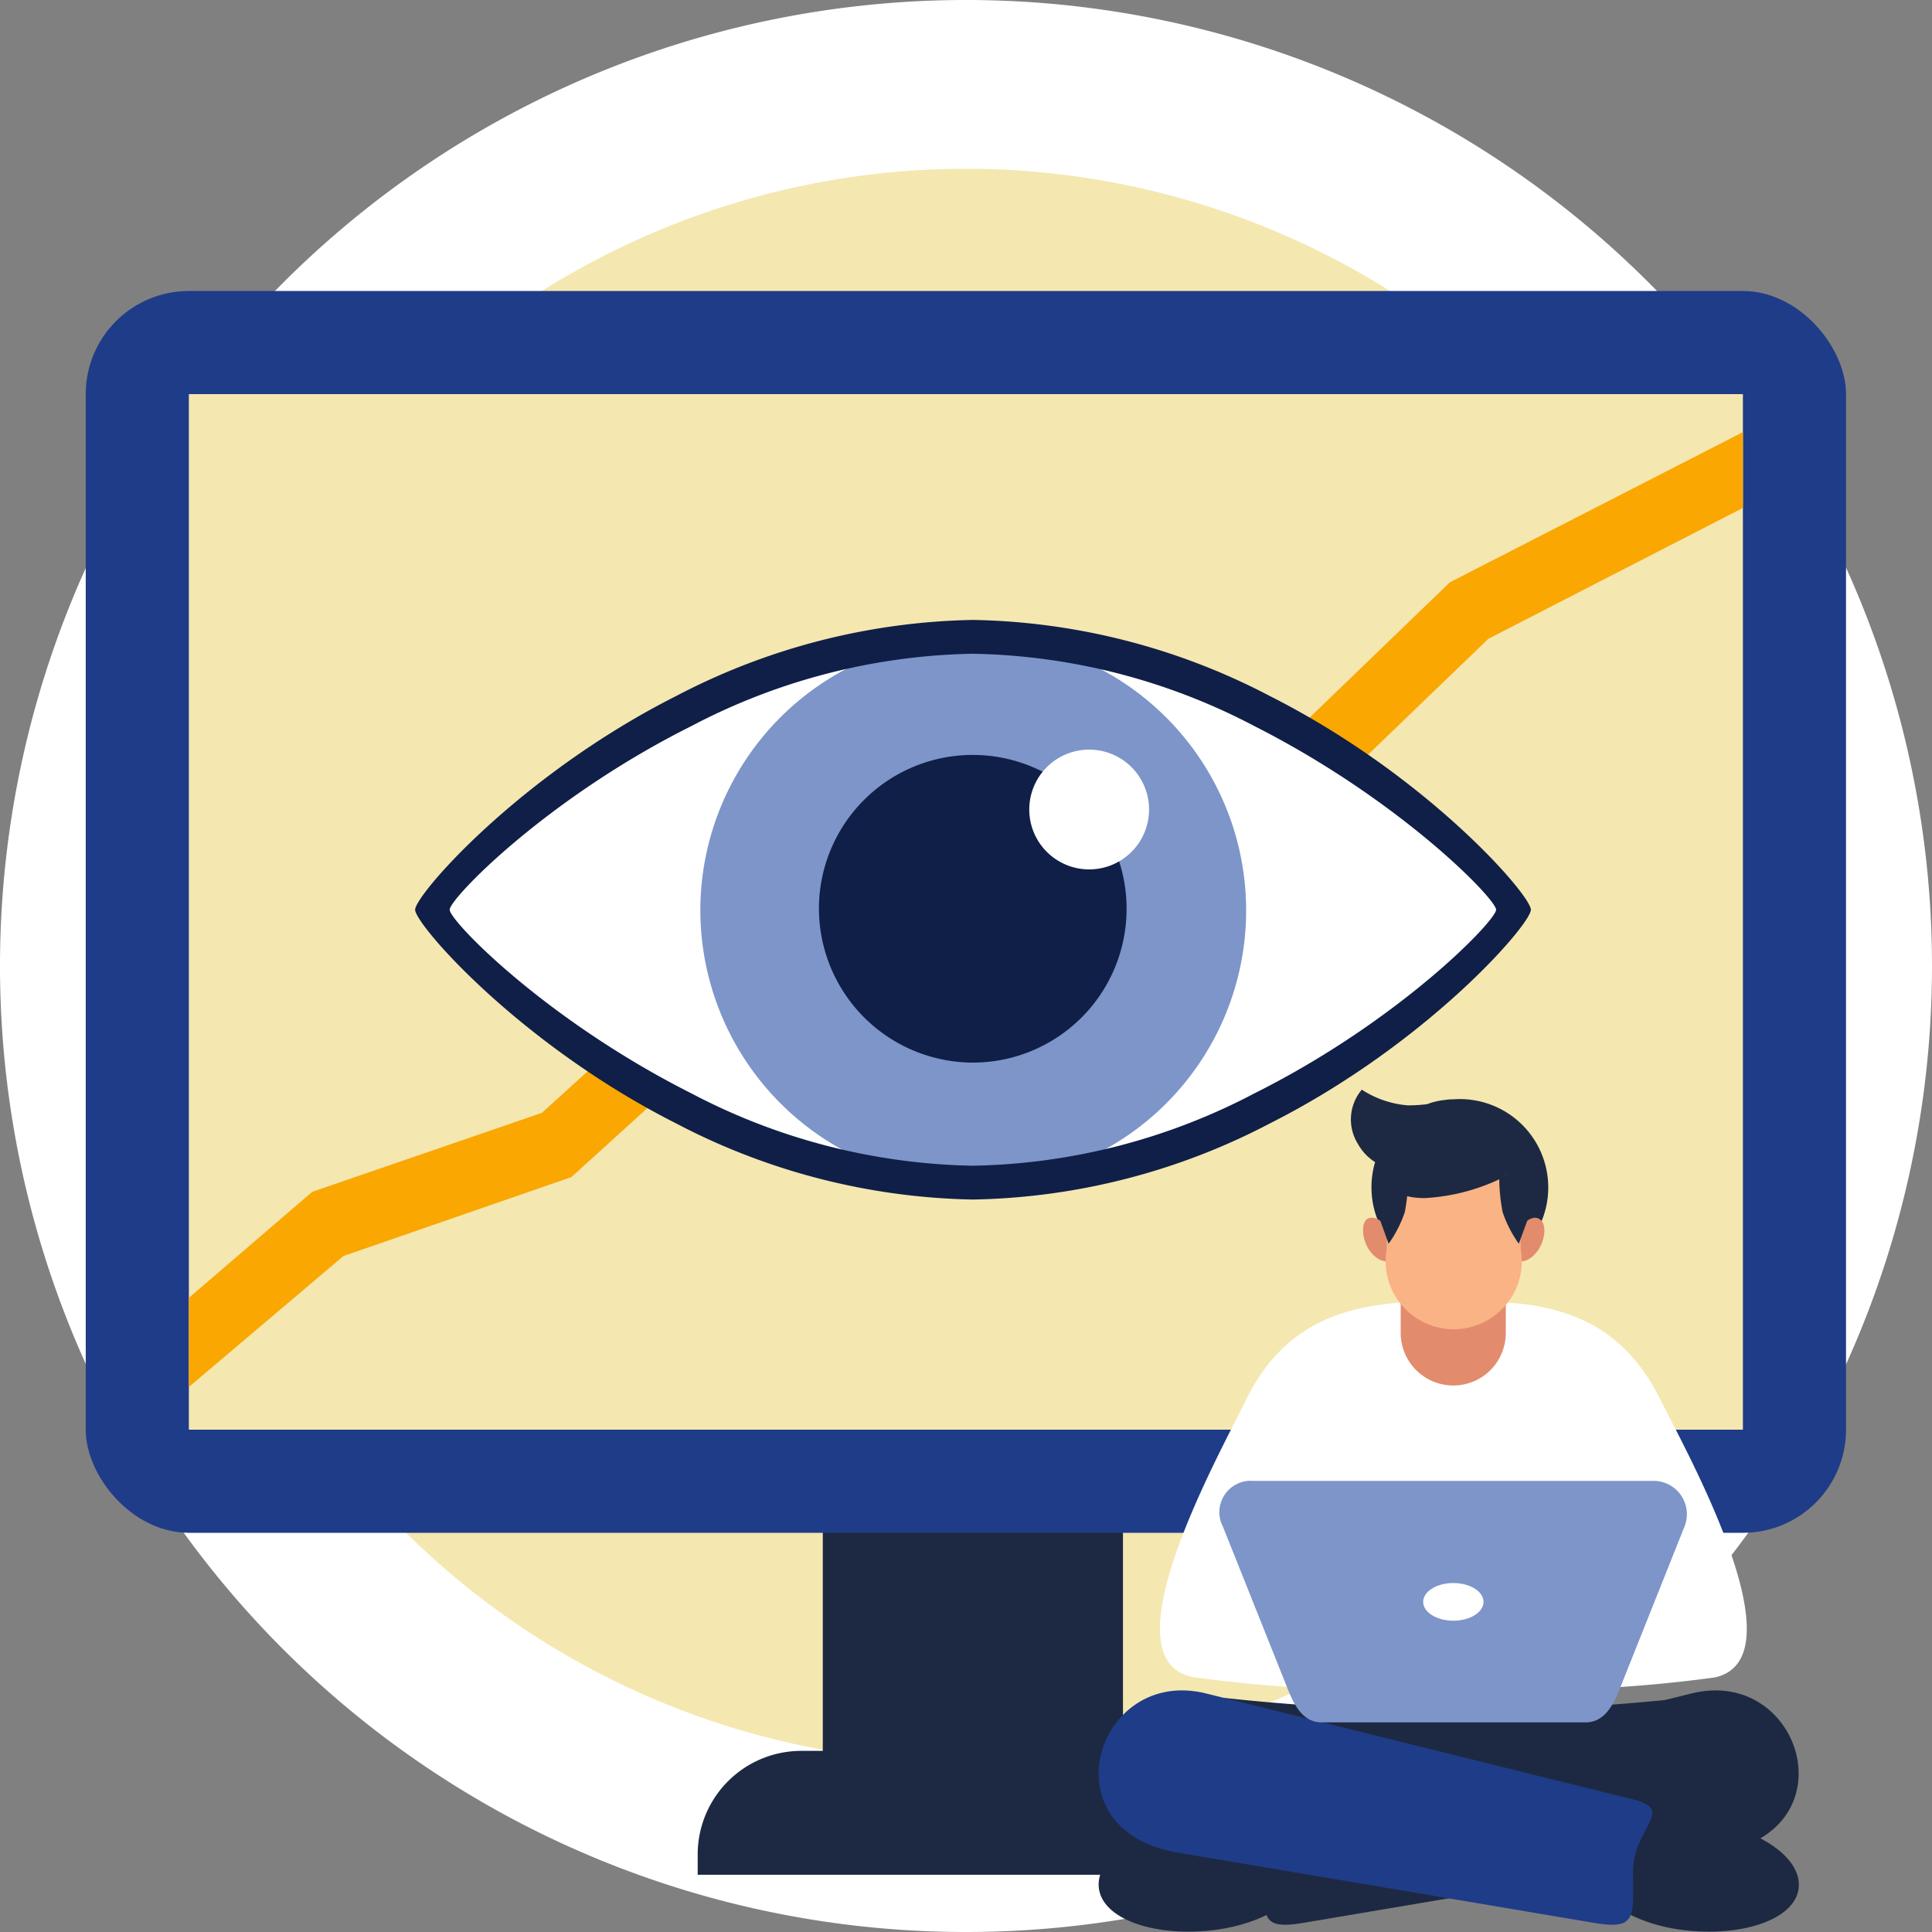 <svg xmlns="http://www.w3.org/2000/svg" xmlns:xlink="http://www.w3.org/1999/xlink" viewBox="0 0 80 80"><rect x="0" y="0" width="80" height="80" fill="#808080" stroke="none"/><defs><style>.a{fill:none;}.b{fill:#f4e7b0;}.c{fill:#fff;}.c,.e,.h,.i,.j,.k,.l,.m{fill-rule:evenodd;}.d,.e{fill:#1d2942;}.f,.k{fill:#1f3c88;}.g{clip-path:url(#a);}.h{fill:#faa701;}.i{fill:#7d95c9;}.j{fill:#101f47;}.l{fill:#e28b6d;}.m{fill:#f9b384;}</style><clipPath id="a" transform="translate(0 0)"><rect class="a" x="7.82" y="16.32" width="64.35" height="42.88"/></clipPath></defs><circle class="b" cx="40" cy="40" r="37.33" transform="translate(-5.14 74.1) rotate(-82.07)"/><path class="c" d="M40,80A40,40,0,1,1,80,40,40,40,0,0,1,40,80ZM63.34,16.66A33,33,0,1,0,73,40,32.93,32.93,0,0,0,63.34,16.66Z" transform="translate(0 0)"/><rect class="d" x="34.07" y="61.49" width="12.43" height="12.81"/><path class="e" d="M33.16,72.5H47.22a4.29,4.29,0,0,1,4.27,4.27v.86H28.89v-.86A4.29,4.29,0,0,1,33.16,72.5Z" transform="translate(0 0)"/><rect class="f" x="3.55" y="12.05" width="72.89" height="51.42" rx="4.27"/><rect class="b" x="7.82" y="16.32" width="64.35" height="42.88"/><g class="g"><polygon class="h" points="5.25 55.95 12.93 49.35 22.44 46.08 36.52 33.3 52.52 31.36 60.04 24.11 73.64 17.14 74.78 19.69 61.63 26.45 53.77 34.02 37.73 35.97 23.66 48.74 14.22 52.01 7.22 57.94 5.25 55.95"/></g><path class="c" d="M40.28,49c-12.37,0-22.4-10.47-22.4-11.3s10-11.3,22.4-11.3,22.4,10.47,22.4,11.3S52.65,49,40.28,49Z" transform="translate(0 0)"/><path class="i" d="M40.28,49A11.3,11.3,0,1,0,29,37.67,11.32,11.32,0,0,0,40.28,49Z" transform="translate(0 0)"/><path class="j" d="M40.28,49.67A27.52,27.52,0,0,1,28,46.52c-6.49-3.28-10.81-8.24-10.81-8.85S21.5,32.1,28,28.82a27.52,27.52,0,0,1,12.29-3.15,27.48,27.48,0,0,1,12.29,3.15c6.5,3.28,10.81,8.24,10.81,8.85s-4.31,5.57-10.81,8.85a27.48,27.48,0,0,1-12.29,3.15Zm-11.66-4.4a26,26,0,0,0,11.66,3,26,26,0,0,0,11.67-3c6-3,10-7.15,10-7.6s-4-4.56-10-7.6a26,26,0,0,0-11.67-3,26,26,0,0,0-11.66,3c-6,3-10,7.14-10,7.6S22.59,42.23,28.62,45.27Z" transform="translate(0 0)"/><path class="j" d="M40.28,44a6.37,6.37,0,1,0-6.37-6.37A6.39,6.39,0,0,0,40.28,44Z" transform="translate(0 0)"/><path class="c" d="M45.09,36a2.48,2.48,0,1,0-2.47-2.47A2.48,2.48,0,0,0,45.09,36Z" transform="translate(0 0)"/><path class="e" d="M50.63,70.3A88.53,88.53,0,0,0,69,70.39l.12,6.68a28.58,28.58,0,0,1-18.45,0Z" transform="translate(0 0)"/><path class="e" d="M49.56,75.4c-2.39.28-4.21,1.52-4.06,2.78s2.2,2,4.59,1.76,4.21-1.52,4.06-2.78S52,75.11,49.56,75.4Z" transform="translate(0 0)"/><path class="e" d="M70.05,70.12l-17.7,4.39c-1.79.45,0,1.15,0,3h0c0,1.85-.2,2.42,1.63,2.11l17.22-2.91C76.68,75.78,74.59,69,70.05,70.12Z" transform="translate(0 0)"/><path class="e" d="M70.42,75.4c2.39.28,4.2,1.52,4.06,2.78s-2.21,2-4.6,1.76-4.2-1.52-4-2.78S68,75.11,70.42,75.4Z" transform="translate(0 0)"/><path class="k" d="M49.93,70.12l17.69,4.39c1.8.45,0,1.15,0,3h0c0,1.85.19,2.42-1.63,2.11L48.75,76.71C43.29,75.78,45.39,69,49.93,70.12Z" transform="translate(0 0)"/><path class="c" d="M59.36,53.89c-3.43,0-6.1.76-7.73,4-1,2.09-5.92,10.76-2.27,11.55a57.13,57.13,0,0,0,8.22.54l2.61-.73,2.62.73A57.13,57.13,0,0,0,71,69.46c3.64-.79-1.23-9.46-2.27-11.55-1.63-3.26-4.3-4.07-7.73-4H59.36Z" transform="translate(0 0)"/><path class="l" d="M60.19,52.26h0c1.19,0,2.16-.46,2.16.73v2.22a2.17,2.17,0,0,1-2.16,2.16h0A2.18,2.18,0,0,1,58,55.21V53C58,51.8,59,52.26,60.19,52.26Z" transform="translate(0 0)"/><path class="e" d="M60.19,45.52a3.66,3.66,0,1,1-3.4,3.65,3.65,3.65,0,0,1,.15-1.05,2.07,2.07,0,0,1-.71-.75,1.91,1.91,0,0,1,.16-2.25,4.08,4.08,0,0,0,1.9.65,6,6,0,0,0,.81-.05,2.73,2.73,0,0,1,.71-.17h0A2.34,2.34,0,0,1,60.19,45.52Z" transform="translate(0 0)"/><path class="l" d="M56.75,50.43c.31-.06.7.3.88.8s.08,1-.22,1-.7-.3-.88-.8-.08-1,.22-1Zm6.88,0c-.3-.06-.69.3-.87.8s-.09,1,.22,1,.7-.3.88-.8S63.94,50.49,63.63,50.43Z" transform="translate(0 0)"/><path class="m" d="M60.19,47c2.1,0,2.78,2.9,2.78,4.72a2.82,2.82,0,1,1-5.55,0C57.42,49.92,58.1,47,60.19,47Z" transform="translate(0 0)"/><path class="e" d="M57.42,48.67s-.08.94,1.58.94a8.31,8.31,0,0,0,3.37-.92l-.69-2.16H58.15Z" transform="translate(0 0)"/><path class="e" d="M58.31,48.82a7.83,7.83,0,0,1-.14,1.37,5,5,0,0,1-.67,1.31L57,50.12l.65-1.67.62.37Zm3.77,0a7.83,7.83,0,0,0,.14,1.37,5,5,0,0,0,.67,1.31l.49-1.33-.68-1.72Z" transform="translate(0 0)"/><path class="i" d="M51.89,61.32H68.5a1.38,1.38,0,0,1,1.26,1.87l-2.67,6.69c-.29.73-.65,1.44-1.44,1.44H54.73c-.78,0-1.14-.7-1.43-1.44l-2.66-6.66A1.3,1.3,0,0,1,51.89,61.32Z" transform="translate(0 0)"/><path class="c" d="M60.18,67.11c.69,0,1.25-.35,1.25-.78s-.56-.78-1.25-.78-1.25.35-1.25.78S59.49,67.11,60.18,67.11Z" transform="translate(0 0)"/></svg>